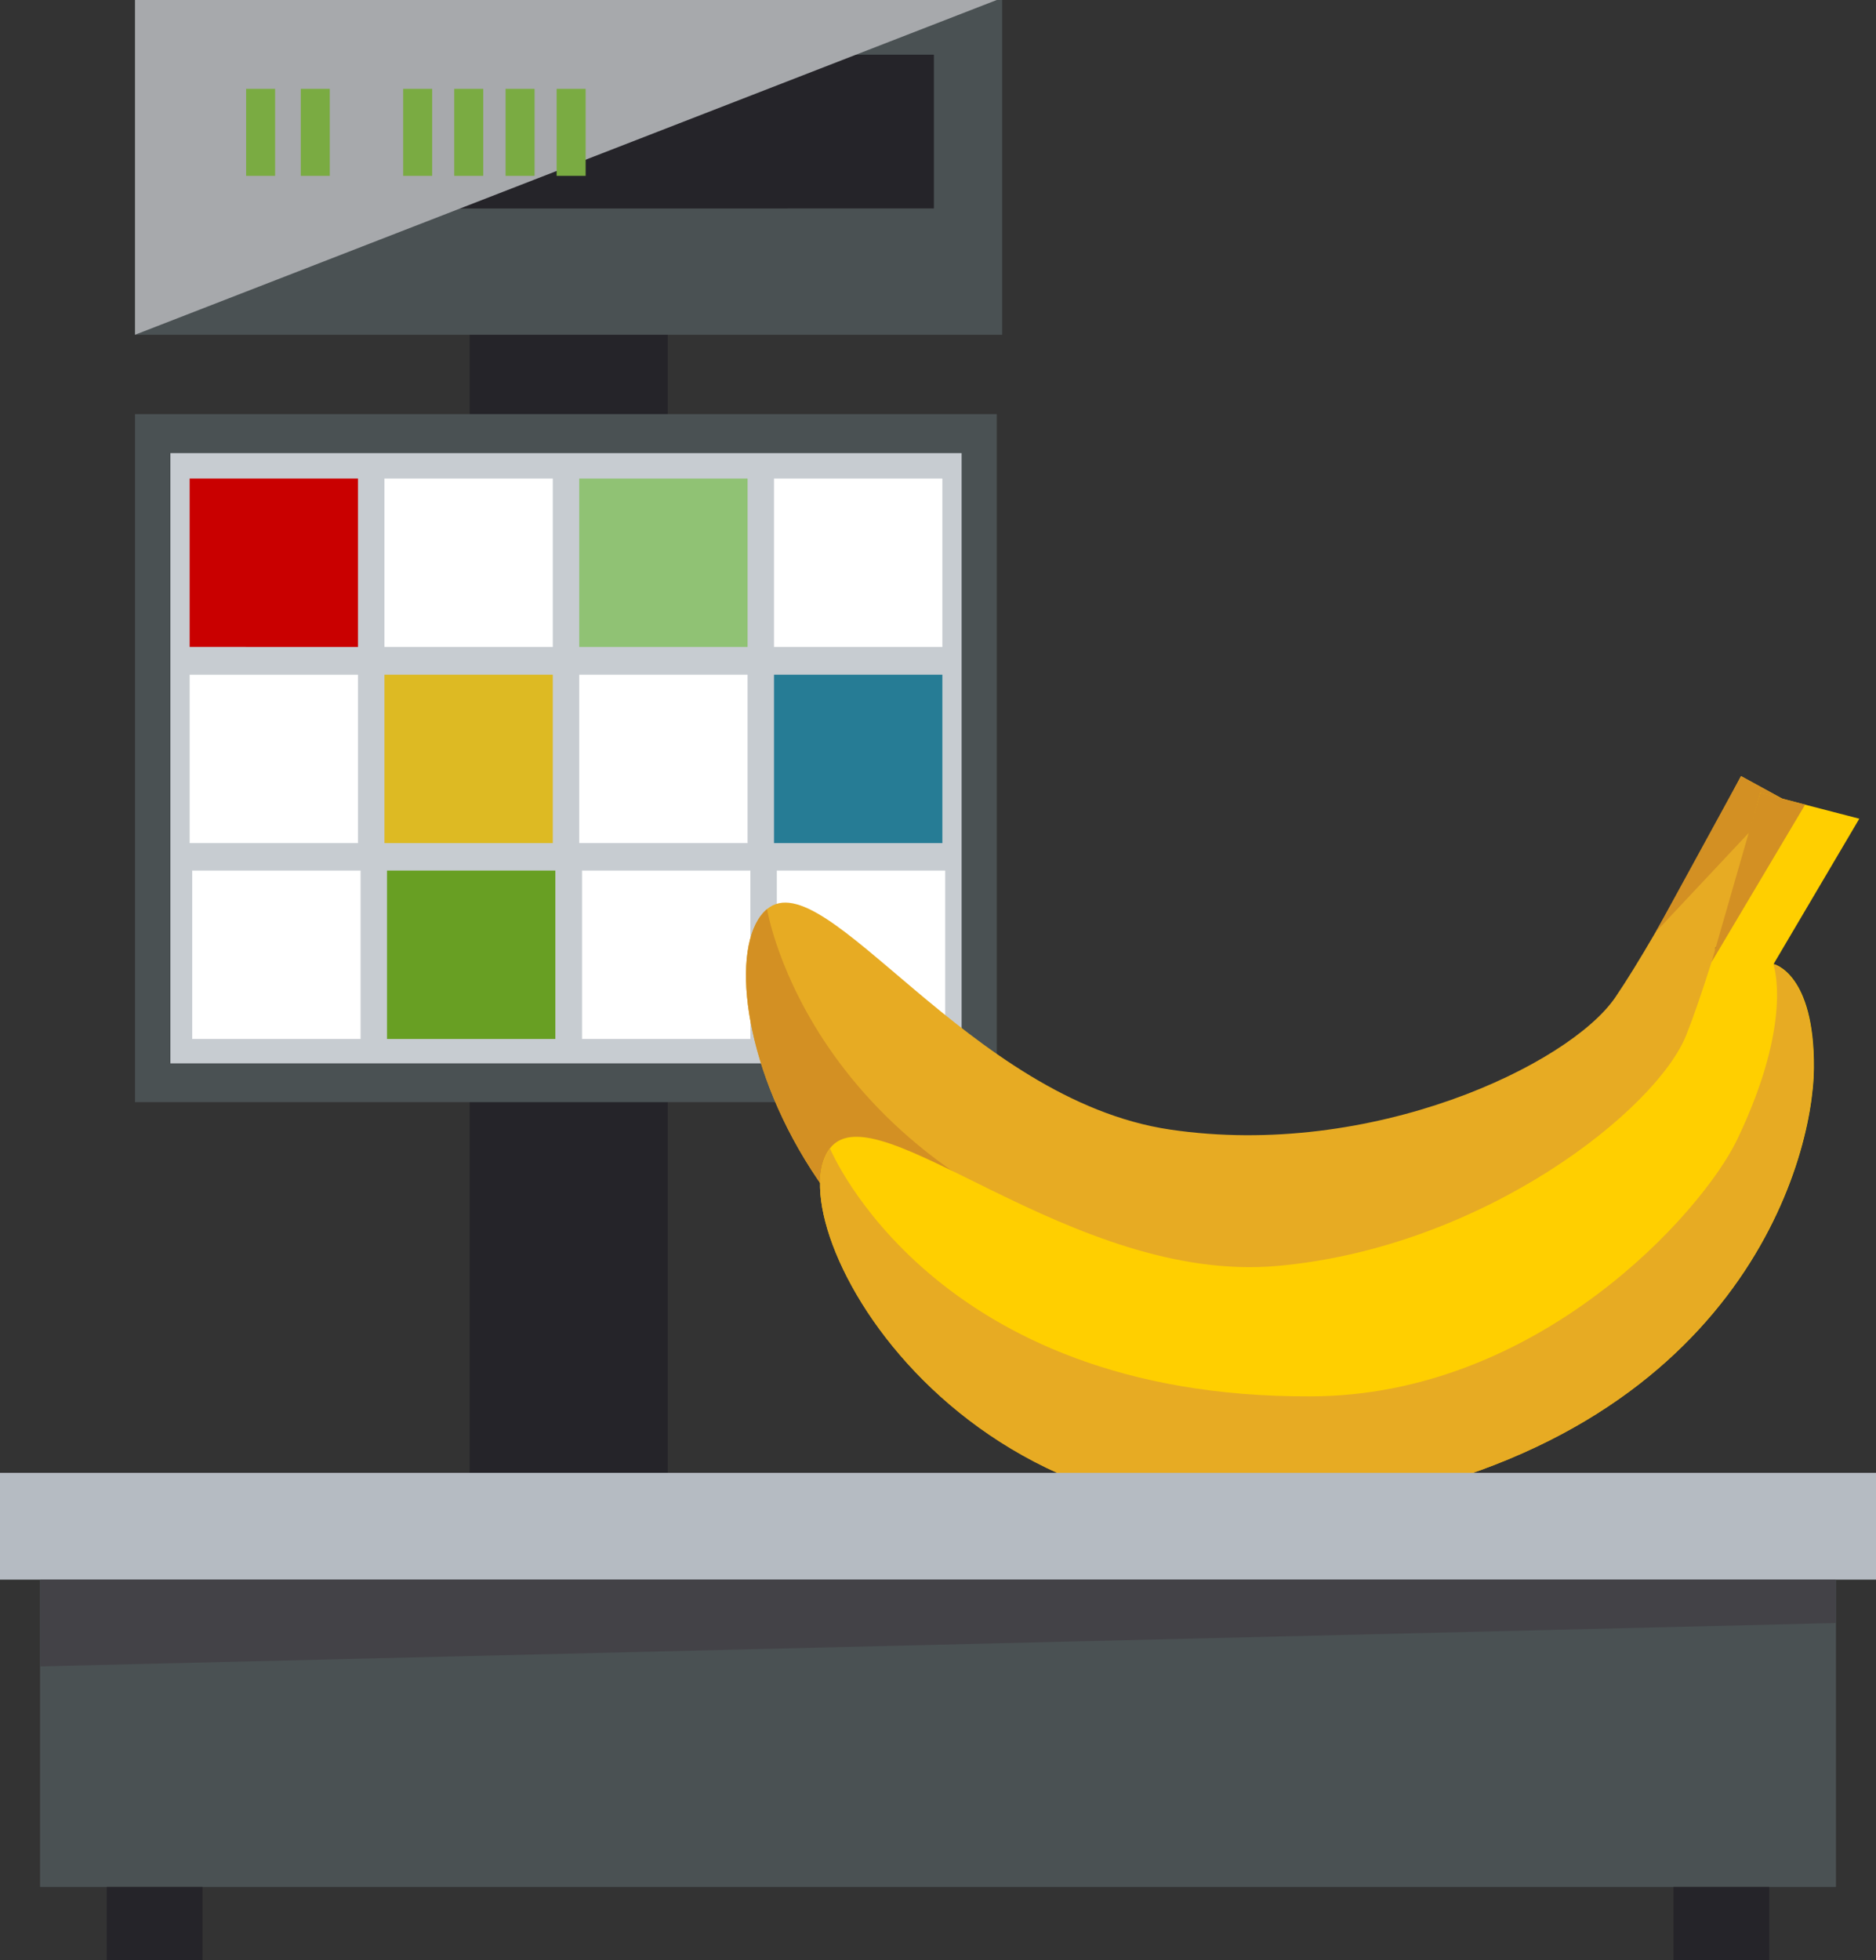 <svg xmlns="http://www.w3.org/2000/svg" viewBox="0 0 73.1 76.36"><rect x="0" y="0" width="73.1" height="76.36" fill="#333333" stroke="none"/><title>Depositphotos_105946282_10</title><g data-name="Layer 2" style="isolation:isolate"><path fill="#252429" d="M18.3 7.45h7.72v49.92H18.3z"/><path fill="#4a5153" d="M5.26 0h33.79v13.04H5.26z"/><path fill="#252429" d="M7.92 2.13h28.47v5.99H7.92z"/><path style="mix-blend-mode:soft-light" fill="#a7a9ac" d="M5.26 13.04L38.84 0H5.26v13.04z"/><path fill="#7aab42" d="M9.59 3.46h1.13v3.39H9.59z"/><path fill="#7aab42" d="M11.72 3.46h1.13v3.39h-1.13z"/><path fill="#7aab42" d="M15.71 3.46h1.13v3.39h-1.13z"/><path fill="#7aab42" d="M17.7 3.46h1.13v3.39H17.7z"/><path fill="#7aab42" d="M19.7 3.46h1.13v3.39H19.7z"/><path fill="#7aab42" d="M21.69 3.46h1.13v3.39h-1.13z"/><path fill="#4a5153" d="M1.56 58.93h69.98V73.5H1.56z"/><path fill="#252429" d="M4.16 73.5h3.73v2.86H4.16z"/><path fill="#252429" d="M65.21 73.5h3.73v2.86h-3.73z"/><path fill="#4a5153" d="M5.26 16.13h33.58v26.8H5.26z"/><path fill="#c7ccd1" d="M6.64 17.65h30.83v23.77H6.64z"/><path fill="#c90000" d="M7.39 18.64h6.56v6.56H7.39z"/><path fill="#fff" d="M14.98 18.64h6.56v6.56h-6.56z"/><path fill="#90c274" d="M22.57 18.64h6.56v6.56h-6.56z"/><path fill="#fff" d="M30.16 18.64h6.56v6.56h-6.56z"/><path fill="#fff" d="M7.39 26.28h6.56v6.56H7.39z"/><path fill="#ddba23" d="M14.98 26.28h6.56v6.56h-6.56z"/><path fill="#fff" d="M22.57 26.28h6.56v6.56h-6.56z"/><path fill="#267c95" d="M30.16 26.28h6.56v6.56h-6.56z"/><path fill="#fff" d="M7.49 33.91h6.56v6.56H7.49z"/><path fill="#689f23" d="M15.08 33.91h6.56v6.56h-6.56z"/><path fill="#fff" d="M22.68 33.91h6.56v6.56h-6.56z"/><path fill="#fff" d="M30.27 33.91h6.56v6.56h-6.56z"/><path d="M29.89 35.41c2.28-1.89 7.84 7.43 15.71 8.59s15.56-2.54 17.34-5.15 4.9-8.62 4.9-8.62l3.48 1.9-4.49 4.8s1.46.72.59 4.37-6.12 13.4-21.2 12.52S27.1 37.73 29.89 35.41z" fill="#e7ab23"/><path fill="#d39023" d="M67.84 30.23l-3.32 6.07 4.89-5.21-1.57-.86z"/><path d="M29.89 35.41s1.68 10.53 15.78 13.9c8.55 2 16.3-3.5 18.25-6 3.18-4 2.9-6.41 2.9-6.41s1.46.72.59 4.37-6.12 13.4-21.2 12.52S27.1 37.73 29.89 35.41z" fill="#d39023"/><path d="M32.34 44.73c1.82-2.35 9.41 5.3 17.44 4.58s14.77-6.08 15.93-9 2.88-9.42 2.88-9.42l3.86 1-3.34 5.66s1.6.35 1.57 4.06-3 14.3-18.08 17-22.48-11-20.26-13.88z" fill="#ffcf00"/><path fill="#d39023" d="M68.59 30.88l-1.9 6.6 3.65-6.14-1.75-.46z"/><path d="M32.34 44.73s4 9.72 18.71 9.66c8.89 0 15.28-7.17 16.64-10 2.22-4.63 1.41-6.83 1.41-6.83s1.6.35 1.57 4.06-3 14.3-18.08 17-22.47-11.01-20.25-13.89z" fill="#e7ab23"/><path fill="#b5bbc2" d="M0 57.37h73.1v4.16H0z"/><path fill="#434247" d="M71.54 61.53H1.56v3.38l69.98-1.69v-1.69z"/></g></svg>
